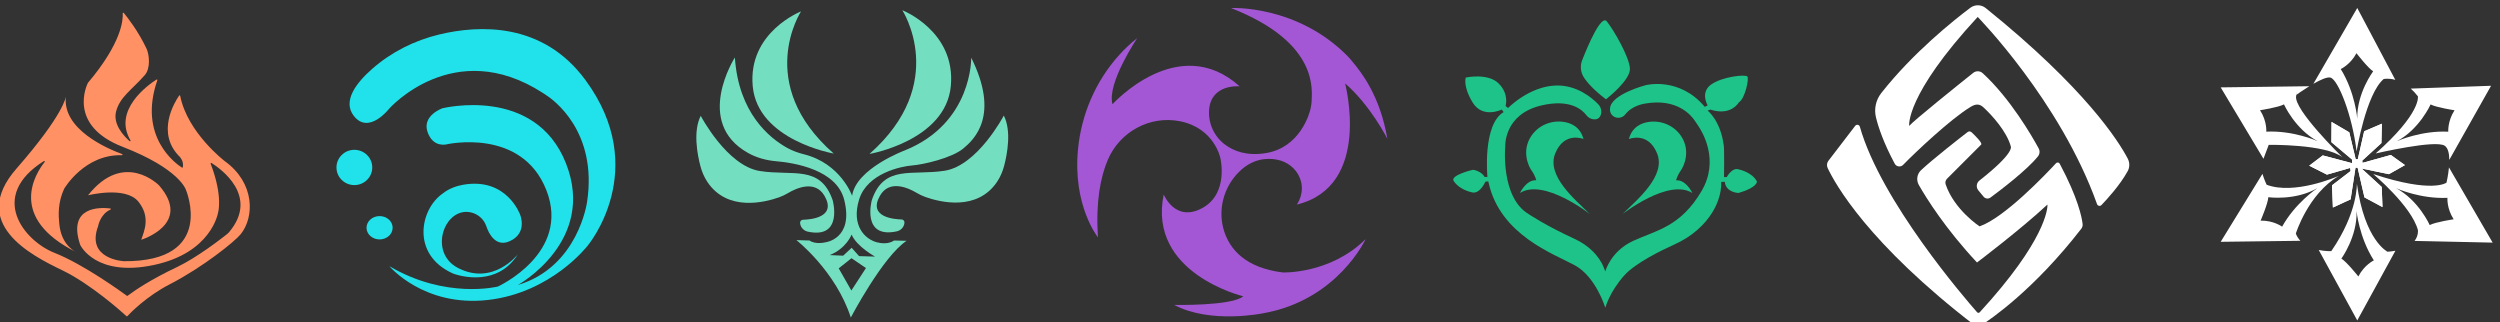 <?xml version="1.0" encoding="UTF-8" standalone="no"?>
<svg
   xmlns:dc="http://purl.org/dc/elements/1.1/"
   xmlns:cc="http://creativecommons.org/ns#"
   xmlns:rdf="http://www.w3.org/1999/02/22-rdf-syntax-ns#"
   xmlns:svg="http://www.w3.org/2000/svg"
   xmlns="http://www.w3.org/2000/svg"
   xmlns:sodipodi="http://sodipodi.sourceforge.net/DTD/sodipodi-0.dtd"
   xmlns:inkscape="http://www.inkscape.org/namespaces/inkscape"
   width="217.75mm"
   height="28.076mm"
   viewBox="0 0 217.75 28.076"
   version="1.1"
   id="svg5450"
   inkscape:version="1.0.1 (3bc2e813f5, 2020-09-07)"
   sodipodi:docname="me_hydro_color_4.svg">
  <rect x="0" y="0" width="217.75" height="28.076" fill="#333333" stroke="none"/>
  <defs
     id="defs5444" />
  <sodipodi:namedview
     id="base"
     pagecolor="#ffffff"
     bordercolor="#666666"
     borderopacity="1.0"
     inkscape:pageopacity="0.0"
     inkscape:pageshadow="2"
     inkscape:zoom="0.47457256"
     inkscape:cx="402.88699"
     inkscape:cy="-130.7036"
     inkscape:document-units="mm"
     inkscape:current-layer="layer1"
     inkscape:document-rotation="0"
     showgrid="false"
     fit-margin-top="0"
     fit-margin-left="0"
     fit-margin-right="0"
     fit-margin-bottom="0"
     inkscape:window-width="1366"
     inkscape:window-height="705"
     inkscape:window-x="-8"
     inkscape:window-y="32"
     inkscape:window-maximized="1"
     inkscape:lockguides="true" />
  <g
     inkscape:label="Capa 1"
     inkscape:groupmode="layer"
     id="layer1"
     transform="translate(325.825,-110.455)">
    <g
       id="g488-53-6-1"
       transform="matrix(0.134,0,0,-0.134,-359.874,235.739)"
       style="fill:#ff9164;fill-opacity:1">
      <g
         id="g42-76-5-2"
         transform="translate(311.312,808.006)"
         style="fill:#ff9164;fill-opacity:1">
        <path
           d="m 0,0 c 0,0 24.431,6.209 32.742,-4.129 7.935,-9.871 3.903,-18.839 1.839,-24.774 0,0 33.419,10.226 11.612,35.322 C 46.193,6.419 23.484,29.678 0,0"
           style="fill:#ff9164;fill-opacity:1;fill-rule:nonzero;stroke:none"
           id="path44-0-5-5" />
      </g>
      <g
         id="g46-7-3-4"
         transform="translate(303.989,770.877)"
         style="fill:#ff9164;fill-opacity:1">
        <path
           d="m 0,0 c 0,0 -9.898,3.979 -11.322,18.193 -0.58,5.779 -1.128,13.888 3.09,23.115 0.004,0.009 0.004,0.011 0.01,0.02 0.24,0.412 13.315,22.585 37.545,21.865 0.447,-0.013 0.577,0.597 0.158,0.75 -9.313,3.401 -38.996,15.977 -36.545,37.38 0,0 -0.968,-11.226 -32.129,-46.839 -31.162,-35.613 9.484,-56.323 29.612,-66 18.804,-9.04 39.296,-27.538 41.914,-29.936 0.156,-0.143 0.392,-0.134 0.536,0.022 1.744,1.88 12.281,12.856 27.615,20.753 21.548,11.096 42.194,27.741 46.064,32.516 9.011,11.112 9.355,33.29 -10.322,47.484 0,0 -24.297,18.506 -28.996,42.461 -0.066,0.341 -0.501,0.436 -0.699,0.15 -2.832,-4.1 -15.391,-24.323 0.533,-39.902 0,0 2.658,-2.834 1.871,-6.638 -0.054,-0.263 -0.365,-0.383 -0.591,-0.239 -3.755,2.388 -28.764,19.951 -15.973,56.737 0.121,0.349 -0.253,0.664 -0.565,0.464 -5.07,-3.246 -28.599,-19.738 -16.897,-39.498 0.229,-0.387 -0.25,-0.801 -0.587,-0.504 -3.647,3.225 -10.9,10.874 -8.774,19.194 2.436,9.534 10.355,14.226 18.678,23.71 3.904,4.449 2.887,13.462 1.161,17.129 -5.387,11.449 -12.42,20.385 -14.826,23.288 -0.24,0.288 -0.711,0.1 -0.686,-0.275 0.286,-4.258 -0.681,-19.195 -22.591,-45.144 -0.017,-0.02 -0.031,-0.04 -0.043,-0.065 C 6.69,109.108 -6.304,82.641 29.903,68.613 66.871,54.29 70.936,40.742 70.936,40.742 c 0,0 19.934,-46.837 -40.255,-46.452 -0.002,0 -0.001,0 -0.004,0.001 -0.118,0.005 -24.755,1.212 -16.838,22.645 0,0 1.359,7.984 8.056,10.902 0.368,0.16 0.308,0.694 -0.091,0.743 C 15.703,29.329 -6.299,30.38 2.219,4.957 2.223,4.943 2.227,4.934 2.233,4.92 2.535,4.284 12.496,-16.038 49.839,-8.226 c 37.935,7.935 42,34.065 42,34.065 0,0 3.37,10.484 -4.806,31.822 -0.135,0.352 0.244,0.684 0.563,0.482 C 93.048,54.689 118.864,36.868 99.089,13.266 98.644,12.734 98.135,12.253 97.592,11.823 93.835,8.849 78.015,-3.414 65.226,-9.484 47.575,-17.861 37.689,-24.722 33.032,-28.186 c -0.138,-0.102 -0.32,-0.099 -0.458,0.003 -2.674,1.967 -27.951,20.386 -46.993,27.892 -19.758,7.79 -43.432,36.651 -6.958,59.677 0.374,0.236 0.801,-0.223 0.526,-0.569 C -26.833,51.304 -45.382,22.524 0,0"
           style="fill:#ff9164;fill-opacity:1;fill-rule:nonzero;stroke:none"
           id="path48-77-0-6" />
      </g>
    </g>
    <g
       id="g556-9-3-9"
       transform="matrix(0.132,0,0,-0.128,-437.571,169.073)">
      <g
         id="g74-3-0-1"
         transform="translate(1092.19,344.004)">
        <path
           d="m 0,0 c 0,-6.627 -5.286,-12 -11.807,-12 -6.52,0 -11.806,5.373 -11.806,12 0,6.627 5.286,12 11.806,12 C -5.286,12 0,6.627 0,0"
           style="fill:#21e2ea;fill-opacity:1;fill-rule:nonzero;stroke:none"
           id="path76-6-5-3" />
      </g>
      <g
         id="g545-39-8-3">
        <g
           id="g78-2-1-1"
           transform="translate(1105.641,302.972)">
          <path
             d="m 0,0 c 0,-4.383 -3.856,-7.936 -8.613,-7.936 -4.757,0 -8.613,3.553 -8.613,7.936 0,4.382 3.856,7.936 8.613,7.936 C -3.856,7.936 0,4.382 0,0"
             style="fill:#21e2ea;fill-opacity:1;fill-rule:nonzero;stroke:none"
             id="path80-1-0-7" />
        </g>
        <g
           id="g82-1-1-8"
           transform="translate(1188.255,284.908)">
          <path
             d="m 0,0 c 0,0 -16.258,-21.678 -39.484,-9.291 -19.985,10.659 -8.826,42.145 8.817,37.735 4.688,-1.172 8.419,-4.825 9.9,-9.425 1.778,-5.525 6.45,-14.161 15.283,-10.148 12.111,5.502 7.032,17.967 7.032,17.967 0,0 -8.694,25.855 -37.871,20.452 -3.769,-0.698 -9.032,-2.387 -13.355,-6 -14.739,-10.574 -20.949,-41.201 6.54,-54.193 0.431,-0.203 0.873,-0.382 1.325,-0.535 C -37.233,-15 -13.265,-21.875 0,0"
             style="fill:#21e2ea;fill-opacity:1;fill-rule:nonzero;stroke:none"
             id="path84-3-4-0" />
        </g>
        <g
           id="g86-9-2-8"
           transform="translate(1103.48,276.843)">
          <path
             d="m 0,0 c 0,0 22.645,-27.871 64.839,-23.032 42.193,4.839 66,36.968 66,36.968 0,0 42.193,51.677 -1.548,112.838 -28.192,39.419 -70.052,37.353 -96.251,30.902 -16.446,-4.05 -31.735,-11.997 -44.301,-23.354 -10.567,-9.551 -19.862,-22.009 -12.158,-32.128 9.871,-12.968 23.29,4.968 23.29,4.968 0,0 42.65,49.757 101.259,10.786 0.687,-0.456 1.375,-0.916 2.065,-1.368 4.686,-3.07 34.394,-24.608 27.257,-72.902 0,0 -5.678,-44.129 -45.678,-56.516 0,0 52.129,29.677 31.742,82.838 -20.387,53.162 -81.548,37.419 -81.548,37.419 0,0 -13.42,-4.902 -9.807,-16 3.613,-11.096 12.646,-8.516 12.646,-8.516 0,0 49.548,11.614 65.806,-31.225 16.258,-42.839 -32,-65.549 -32,-65.549 0,0 -34.322,-8.903 -71.613,13.871"
             style="fill:#21e2ea;fill-opacity:1;fill-rule:nonzero;stroke:none"
             id="path88-5-0-1" />
        </g>
      </g>
    </g>
    <g
       id="g629-99-3-9"
       transform="matrix(0.134,0,0,-0.134,-384.088,213.938)">
      <g
         id="g130-2-2-5"
         transform="translate(955.465,764.839)">
        <path
           d="m 0,0 c 0,0 -30.628,-46.942 21.262,-92.387 0,0 -49.359,8.49 -52.649,43.697 C -34.678,-13.483 0,0 0,0"
           style="fill:#74dec1;fill-opacity:1;fill-rule:nonzero;stroke:none"
           id="path132-37-9-3" />
      </g>
      <g
         id="g134-8-0-9"
         transform="translate(1021.313,765.613)">
        <path
           d="m 0,0 c 0,0 30.768,-47.467 -21.359,-93.419 0,0 49.584,8.584 52.889,44.185 C 34.836,-13.634 0,0 0,0"
           style="fill:#74dec1;fill-opacity:1;fill-rule:nonzero;stroke:none"
           id="path136-7-6-7" />
      </g>
      <g
         id="g138-6-7-2"
         transform="translate(890.276,696.968)">
        <path
           d="m 0,0 c 0,0 17.032,-32.516 38.452,-35.871 21.419,-3.355 39.387,4.225 47.355,-19.129 0,0 6.874,-25.191 -16.161,-20.29 -2.546,0.541 -4.623,2.565 -5,5.14 -0.036,0.237 -0.056,0.473 -0.059,0.705 -0.011,1.023 0.835,1.877 1.858,1.901 4.932,0.118 22.002,1.512 14.071,15.415 -6.219,10.903 -18.838,4.857 -23.638,2.002 -1.896,-1.128 -3.881,-2.102 -5.962,-2.836 -9.541,-3.369 -33.586,-9.354 -46.532,9.901 -2.145,3.189 -3.644,6.759 -4.619,10.477 C -2.166,-25.216 -5.113,-10.037 0,0"
           style="fill:#74dec1;fill-opacity:1;fill-rule:nonzero;stroke:none"
           id="path140-8-3-0" />
      </g>
      <g
         id="g142-3-1-7"
         transform="translate(1087.277,697.157)">
        <path
           d="m 0,0 c 0,0 -17.032,-32.516 -38.452,-35.871 -21.419,-3.355 -39.386,4.226 -47.354,-19.129 0,0 -6.875,-25.19 16.161,-20.29 2.545,0.541 4.623,2.565 5,5.14 0.035,0.237 0.055,0.474 0.058,0.706 0.011,1.022 -0.835,1.876 -1.857,1.9 -4.932,0.118 -22.002,1.512 -14.072,15.415 6.219,10.903 18.839,4.857 23.638,2.002 1.897,-1.128 3.882,-2.102 5.963,-2.836 9.54,-3.369 33.585,-9.354 46.532,9.901 2.144,3.189 3.644,6.759 4.618,10.477 C 2.166,-25.216 5.113,-10.037 0,0"
           style="fill:#74dec1;fill-opacity:1;fill-rule:nonzero;stroke:none"
           id="path144-3-8-7" />
      </g>
      <g
         id="g146-1-9-6"
         transform="translate(1003.566,605.482)">
        <path
           d="m 0,0 -10.35,0.29 -4.84,5.42 -5.52,-5.13 -8.71,0.39 c 10.94,4.45 14.19,13.35 14.19,13.35 C -12,6.58 0,0 0,0 m -15.39,-22.06 -8.22,14.42 8.32,6.58 9.39,-6.39 z m 77.91,151.35 c 0,0 0.96,-42.39 -42.97,-60.19 0,0 -31.94,-11.81 -34.45,-29.61 0,0 -7.29,20.97 -31.24,26.98 -3.82,0.96 -7.55,2.29 -11,4.21 -11.4,6.34 -31.57,22.57 -33.96,58.74 0,0 -26.98,-42.14 8.54,-62.05 5.55,-3.11 11.77,-4.82 18.11,-5.37 12.37,-1.05 39.6,-5.61 44.45,-25.22 6.32,-25.55 -12.45,-27.55 -12.45,-27.55 0,0 -6.26,-1.55 -10.13,1.22 l -8.52,0.26 c 0,0 25.55,-20 35.36,-50.32 0,0 20.77,39.61 36.26,49.87 l -8.2,0.19 c 0,0 -3.76,-3.15 -11.16,-1.16 -7.68,2.07 -16.77,10.78 -11.48,27.87 5.29,17.1 27.55,21.55 34.45,22.07 6.9,0.51 25.71,4.74 33.26,11.03 7.1,5.92 23.9,21.48 5.13,59.03"
           style="fill:#74dec1;fill-opacity:1;fill-rule:nonzero;stroke:none"
           id="path148-23-9-7" />
      </g>
    </g>
    <g
       id="g198-2-9-8"
       transform="matrix(0.134,0,0,-0.134,-217.851,117.977)">
      <path
         d="m 0,0 c 0,0 -18.694,1.911 -19.877,-15.465 -0.595,-8.734 3.405,-17.257 10.444,-22.463 5.688,-4.206 14.318,-7.511 26.659,-5.426 21.774,3.677 28.217,25.175 29.003,29.508 0.101,0.558 0.505,2.924 0.513,3.492 0.097,7.064 5.668,38.507 -52.355,61.257 0,0 42.677,2.323 75.888,-31.361 1.114,-1.129 2.097,-2.374 3.114,-3.591 C 78.871,9.387 91.23,-5.922 96,-34.064 c 0,0 -11.032,21.871 -27.483,36 0,0 17.806,-66.774 -31.356,-78.774 0,0 5.813,7.672 1.942,17.341 -2.526,6.308 -8.337,10.667 -15.021,11.893 -6.571,1.206 -15.872,0.622 -24.559,-8.044 -10.17,-10.145 -14.024,-25.245 -9.49,-38.876 3.774,-11.347 13.645,-23.443 38.031,-26.443 0,0 30.775,-1.162 53.807,21.677 0,0 -18.193,-39.677 -66.58,-48.194 0,0 -34.065,-7.161 -57.872,5.42 0,0 37.549,-0.774 44.904,5.613 0,0 -62.323,14.903 -51.677,66.193 0,0 7.354,-18.387 24.967,-8.903 17.613,9.484 11.806,32.71 11.806,32.71 0,0 -3.898,19.373 -26.276,23.788 -19.494,3.847 -39.068,-6.82 -46.845,-25.104 -4.75,-11.166 -7.908,-27.26 -6.427,-50.362 0,0 -16.512,20.58 -12.94,57.318 2.212,22.75 11.518,44.346 26.855,61.295 3.432,3.792 7.315,7.526 11.633,10.871 0,0 -19.935,-29.613 -16.064,-42.968 0,0 42.774,47.42 82.645,11.613"
         style="fill:#a357d5;fill-opacity:1;fill-rule:nonzero;stroke:none"
         id="path200-51-4-2" />
    </g>
    <g
       id="g676-3-9-1"
       transform="matrix(0.134,0,0,-0.134,-347.597,219.683)">
      <g
         id="g218-6-1-9"
         transform="translate(1191.73,724.789)">
        <path
           d="m 0,0 c 0,0 -12.388,5.162 -18.323,-9.29 -5.935,-14.452 12.387,-29.677 22.452,-39.484 0,0 -29.936,23.484 -45.419,13.677 0,0 4.129,8.775 10.58,8.259 0,0 -0.516,2.838 -3.097,6.451 -1.989,2.785 -6.585,12.777 -0.077,22.411 4.514,6.681 12.549,10.171 20.548,9.156 C -7.887,10.489 -2.104,7.796 0,0"
           style="fill:#1ec389;fill-opacity:1;fill-rule:nonzero;stroke:none"
           id="path220-5-5-2" />
      </g>
      <g
         id="g222-69-3-4"
         transform="translate(1221.243,724.76)">
        <path
           d="m 0,0 c 0,0 12.388,5.161 18.323,-9.291 5.936,-14.451 -12.387,-29.677 -22.452,-39.483 0,0 29.936,23.483 45.42,13.677 0,0 -4.129,8.774 -10.581,8.258 0,0 0.517,2.839 3.097,6.452 1.989,2.784 6.586,12.777 0.077,22.41 C 29.37,8.705 21.335,12.195 13.336,11.18 7.887,10.489 2.104,7.796 0,0"
           style="fill:#1ec389;fill-opacity:1;fill-rule:nonzero;stroke:none"
           id="path224-1-4-2" />
      </g>
      <g
         id="g226-9-9-2"
         transform="translate(1205.923,615.112)">
        <path
           d="M 0,0 C 0,0 -6.064,20.129 -19.871,27.613 -33.678,35.097 -68,47.161 -75.742,80.774 l -0.339,1.387 -1.887,-0.242 c 0,0 -3.483,-8.128 -8.564,-6.967 -5.081,1.161 -9.436,3.629 -12,7.355 -2.565,3.725 12.049,7.354 12.629,7.354 0.581,0 5.564,-1.113 7.452,-4.645 h 1.838 c 0,0 -3.29,34.016 10.549,42.145 l -1.258,1.646 c 0,0 -12.356,-6.097 -18.871,4.548 -6.517,10.645 -4.517,16.258 -4.517,16.258 0,0 14.452,3.161 21.42,-3.871 6.968,-7.032 4.451,-14.581 4.451,-14.581 l 1.613,-1.354 c 0,0 14.065,14.451 31.743,14.645 13.213,0.144 22.822,-8.002 26.833,-12.125 1.855,-1.909 2.6,-4.721 1.631,-7.2 -0.607,-1.554 -1.859,-2.843 -4.365,-2.694 -1.972,0.116 -3.774,1.176 -4.963,2.754 -2.541,3.371 -10.365,10.72 -29.202,6.297 -24.451,-5.742 -23.483,-26.452 -23.483,-26.452 0,0 -3.226,-33.419 15.354,-44.258 0,0 10.693,-7.284 29.722,-16.024 4.397,-2.019 8.474,-4.729 11.893,-8.152 2.707,-2.711 5.385,-6.195 7.031,-10.405 L 0,23.613 c 0,0 3.354,13.032 18.193,19.871 14.839,6.839 30.71,9.032 44.388,32.387 11.787,20.127 0.574,38.529 -2.75,43.231 -0.522,0.739 -1.018,1.489 -1.512,2.247 -2.394,3.67 -11.708,15.129 -32.76,11.308 -3.058,-0.555 -6.024,-1.616 -8.61,-3.34 -1.384,-0.923 -2.789,-2.102 -3.897,-3.565 -3.27,-4.314 -10.224,-2.14 -10.01,3.269 0.01,0.253 0.027,0.515 0.055,0.786 0.903,9.032 23.096,14.838 23.096,14.838 0,0 21.807,5.807 38.453,-14.064 l 1.871,0.935 c 0,0 -5.13,8.613 2.515,13.742 7.646,5.129 21.775,6.387 23.226,5.129 1.452,-1.258 -1.548,-14.71 -5.419,-16.839 0,0 -5.032,-9.193 -18.581,-4.741 l -1.741,-0.678 c 0,0 8.355,-6.418 10.461,-22.539 0.139,-1.066 0.192,-2.141 0.205,-3.217 0.045,-3.67 0.13,-12.653 -0.022,-17.502 L 79,84.968 c 0,0 3.387,6.677 8.129,4.839 0,0 8.322,-1.743 11.42,-7.743 0,0 0.483,-3.871 -11.903,-7.451 0,0 -8.227,0.097 -9,7.258 l -2.324,-0.097 c 0,0 1.628,-16.202 -15.627,-31.305 C 55.257,46.583 50.188,43.482 44.809,41.061 36.734,37.427 19.678,29.153 12.419,21.097 2.742,10.355 0,0 0,0"
           style="fill:#1ec389;fill-opacity:1;fill-rule:nonzero;stroke:none"
           id="path228-8-5-7" />
      </g>
      <g
         id="g230-22-0-2"
         transform="translate(1206.342,750.596)">
        <path
           d="M 0,0 C 0,0 16.259,12.484 15.581,20.226 14.903,27.968 5.323,44.613 0.581,50.613 -3.146,55.329 -11.894,34.521 -15.468,25.396 -16.924,21.68 -16.501,17.495 -14.309,14.161 -12.001,10.652 -7.764,5.896 0,0"
           style="fill:#1ec389;fill-opacity:1;fill-rule:nonzero;stroke:none"
           id="path232-6-5-0" />
      </g>
    </g>
    <g
       id="g756-32-1-8"
       transform="matrix(0.134,0,0,-0.134,-351.21,224.556)"
       style="fill:#ffffff">
      <g
         id="g399-3-1-3"
         transform="translate(1746.881,729.182)"
         style="fill:#ffffff">
        <path
           d="m 0,0 c 0.88,-0.39 16.02,-7.1 33.399,-6.27 0,0 -0.569,-6.82 4.04,-13.94 0,0 -11.979,-1.81 -15.559,-3.77 0,0 -7.2,16.18 -21.88,23.98 M 62.779,-35.38 34.39,13.51 C 33.91,8.24 32.779,3.59 32.779,3.59 c 0,0 -9.09,-7.16 -47.609,5.61 0,0 24.769,-20.71 29.03,-36.39 0,0 0.55,-3.54 -2.18,-7.09 z M 33.939,36.71 C 16.56,37.58 1.399,30.9 0.52,30.51 15.229,38.29 22.45,54.44 22.45,54.44 26.029,52.48 38.01,50.64 38.01,50.64 33.39,43.53 33.939,36.71 33.939,36.71 M 9.55,64.73 c 1.54,-1.37 3.099,-3.02 4.65,-5.01 0,0 2.32,-10.84 -27.46,-37.15 0.97,0.22 38.96,9.03 44.88,5.02 2.22,-1.5 2.949,-5.17 2.989,-9.19 L 61.75,66.56 Z M 5.779,15.01 -3.41,21.59 -21.8,16.46 l -0.19,1.45 12.48,11.42 0.289,12.58 -11.509,-4.93 -4.161,-18.2 h -1.33 l -4.189,17.52 -11.521,6.77 -0.09,-13.16 13.451,-11.32 -0.1,-2.32 -18.971,5.03 -8.799,-6.68 11.509,-5.81 15.101,4.36 0.29,-2.03 -12.101,-9.29 0.58,-14.42 11.521,5.32 3.189,20.61 1.361,-0.06 4.45,-19.29 11.71,-6.29 -0.481,13.06 -13.069,12 L -4.67,9.1 Z M -24.51,-57.38 c 0,0 -7.551,9.48 -11.03,11.61 0,0 10.45,14.33 9.87,30.97 0,0 1.55,-17.03 11.23,-32.13 0,0 -6.201,-2.9 -10.07,-10.45 m 18.97,16.07 c 0,0 -14.9,7.16 -19.94,44.32 0,0 0.78,-18.78 -16.64,-43.94 0,0 -3.67,-0.15 -8.151,0.76 l 25.05,-45.79 24.79,45.29 c -1.54,-0.29 -3.229,-0.51 -5.109,-0.64 m -19.681,86.46 c 0,0 -1.289,17.05 -10.739,32.29 0,0 6.239,2.81 10.23,10.3 0,0 7.4,-9.6 10.85,-11.78 0,0 -10.67,-14.16 -10.341,-30.81 m 0,71.99 -28.529,-49.3 c 4.359,2.5 8.85,4.58 11.05,4.07 5.03,-1.16 14.32,-24.77 17.03,-48 0,0 6.19,37.36 17.609,47.03 0,0 3.09,0.73 7.571,-0.52 z m -59.13,-80.4 c 0,0 0.561,6.82 -4.069,13.93 0,0 11.98,1.84 15.56,3.8 0,0 7.23,-16.16 21.929,-23.93 -0.88,0.39 -16.04,7.07 -33.42,6.2 m 19.391,23.17 c 0.489,2.49 0.71,3.64 0.8,4.02 -0.111,-0.64 -0.57,-3.03 -0.6,-3.23 0.23,0.16 3.96,2.86 8.39,5.58 l -57.62,-0.76 27.809,-46.42 3.41,9.07 c 0,0 37.13,0.58 47.981,-8.11 -0.94,0.92 -31.88,31.09 -30.17,39.85 m -9.11,-84.92 c 0,0 -5.491,4.08 -13.97,3.92 0,0 4.79,11.14 5.01,15.22 0,0 17.54,-2.44 31.92,5.92 -0.85,-0.56 -14.51,-9.88 -22.96,-25.06 m 36.92,33.02 c -1.5,-0.66 -29.08,-12.55 -46.97,-5.78 0,0 -1.57,3.21 -2.72,7.09 l -27.15,-44.18 51.79,0.66 c -1.231,1.3 -2.25,2.85 -2.95,4.69 0,0 7.91,25.69 28,37.52"
           style="fill:#ffffff;fill-opacity:1;fill-rule:nonzero;stroke:none"
           id="path397-7-9-3" />
      </g>
      <g
         id="g407-3-6-4"
         transform="translate(1742.211,738.282)"
         style="fill:#ffffff">
        <path
           d="m 0,0 -17.71,3.68 13.069,-12 0.481,-13.06 -11.71,6.29 -4.45,19.29 -1.361,0.06 -3.189,-20.61 -11.521,-5.32 -0.58,14.42 12.101,9.29 -0.29,2.03 -15.101,-4.36 -11.51,5.81 8.8,6.68 18.971,-5.03 0.1,2.32 -13.451,11.32 0.09,13.16 11.521,-6.77 4.189,-17.52 h 1.33 l 4.16,18.2 11.51,4.93 L -4.84,20.23 -17.32,8.81 -17.13,7.36 1.26,12.49 10.449,5.91 Z"
           style="fill:#ffffff;fill-opacity:1;fill-rule:nonzero;stroke:none"
           id="path405-7-1-6" />
      </g>
    </g>
    <g
       id="g787-9-8-7"
       transform="matrix(0.134,0,0,-0.134,-439.983,284.743)"
       style="fill:#ffffff">
      <g
         id="g342-7-0-7"
         transform="translate(2057.812,1218.873)"
         style="fill:#ffffff">
        <path
           d="m 0,0 -17.416,-22.727 c -1.032,-1.346 -1.222,-3.149 -0.502,-4.685 4.725,-10.091 26.182,-49.04 96.06,-102.672 0.852,-0.655 2.028,-0.708 2.935,-0.131 6.783,4.312 35.171,23.651 65.88,63.335 0.666,0.861 0.977,1.949 0.854,3.031 -0.49,4.325 -2.917,16.78 -14.886,39.236 -0.48,0.899 -1.705,1.053 -2.398,0.305 -6.428,-6.954 -33.409,-35.392 -49.69,-41.045 0,0 -16.351,10.664 -22.03,27.223 -0.451,1.312 -0.107,2.769 0.875,3.75 l 22.187,22.188 c 0.983,0.982 -3.862,5.773 -6.235,8.008 -0.714,0.673 -1.804,0.726 -2.58,0.127 -4.917,-3.8 -22.178,-17.235 -30.243,-24.761 -2.665,-2.486 -3.273,-6.468 -1.465,-9.632 5.052,-8.845 17.314,-28.464 37.814,-50.387 0,0 28.328,21.406 45.635,37.518 0.068,0.064 0.179,0.015 0.181,-0.079 0.027,-2.395 -1.09,-23.016 -44.049,-69.791 -0.459,-0.5 -1.253,-0.502 -1.702,0.008 C 71.767,-112.709 16.747,-49.088 3.016,-0.577 2.63,0.787 0.862,1.125 0,0"
           style="fill:#ffffff;fill-opacity:1;fill-rule:nonzero;stroke:none"
           id="path344-8-3-5" />
      </g>
      <g
         id="g346-4-7-5"
         transform="translate(2217.863,1167.366)"
         style="fill:#ffffff">
        <path
           d="m 0,0 c 3.764,3.898 12.082,12.988 17.064,22.053 1.394,2.535 1.366,5.604 0.021,8.165 -5.968,11.367 -27.644,45.768 -92.324,97.846 -2.893,2.329 -7.001,2.407 -9.971,0.177 -10.918,-8.198 -37.259,-29.197 -57.882,-55.414 -3.514,-4.468 -4.812,-10.291 -3.47,-15.816 1.601,-6.59 4.996,-16.647 12.189,-30.105 1.09,-2.038 3.845,-2.441 5.457,-0.785 8.058,8.277 30.87,29.844 43.896,37.71 3.106,1.875 5.581,2.19 8.258,-0.258 5.616,-5.138 15.314,-15.859 17.871,-25.549 0,0 2.663,-3.981 -20.419,-22.09 -1.982,-1.555 -2.301,-4.438 -0.696,-6.38 l 3.403,-4.116 c 1.112,-1.343 3.073,-1.59 4.476,-0.556 6.452,4.756 23.634,17.778 30.87,26.773 1.189,1.478 1.363,3.52 0.456,5.186 -4.348,7.988 -18.452,32.462 -36.391,48.888 -1.727,1.58 -4.351,1.65 -6.18,0.189 -9.733,-7.774 -39.005,-31.252 -41.583,-34.475 0,0 -2.903,19.549 44.516,70.839 0,0 53.695,-54.701 77.57,-121.647 C -2.437,-0.578 -0.894,-0.926 0,0"
           style="fill:#ffffff;fill-opacity:1;fill-rule:nonzero;stroke:none"
           id="path348-9-6-2" />
      </g>
    </g>
  </g>
</svg>
